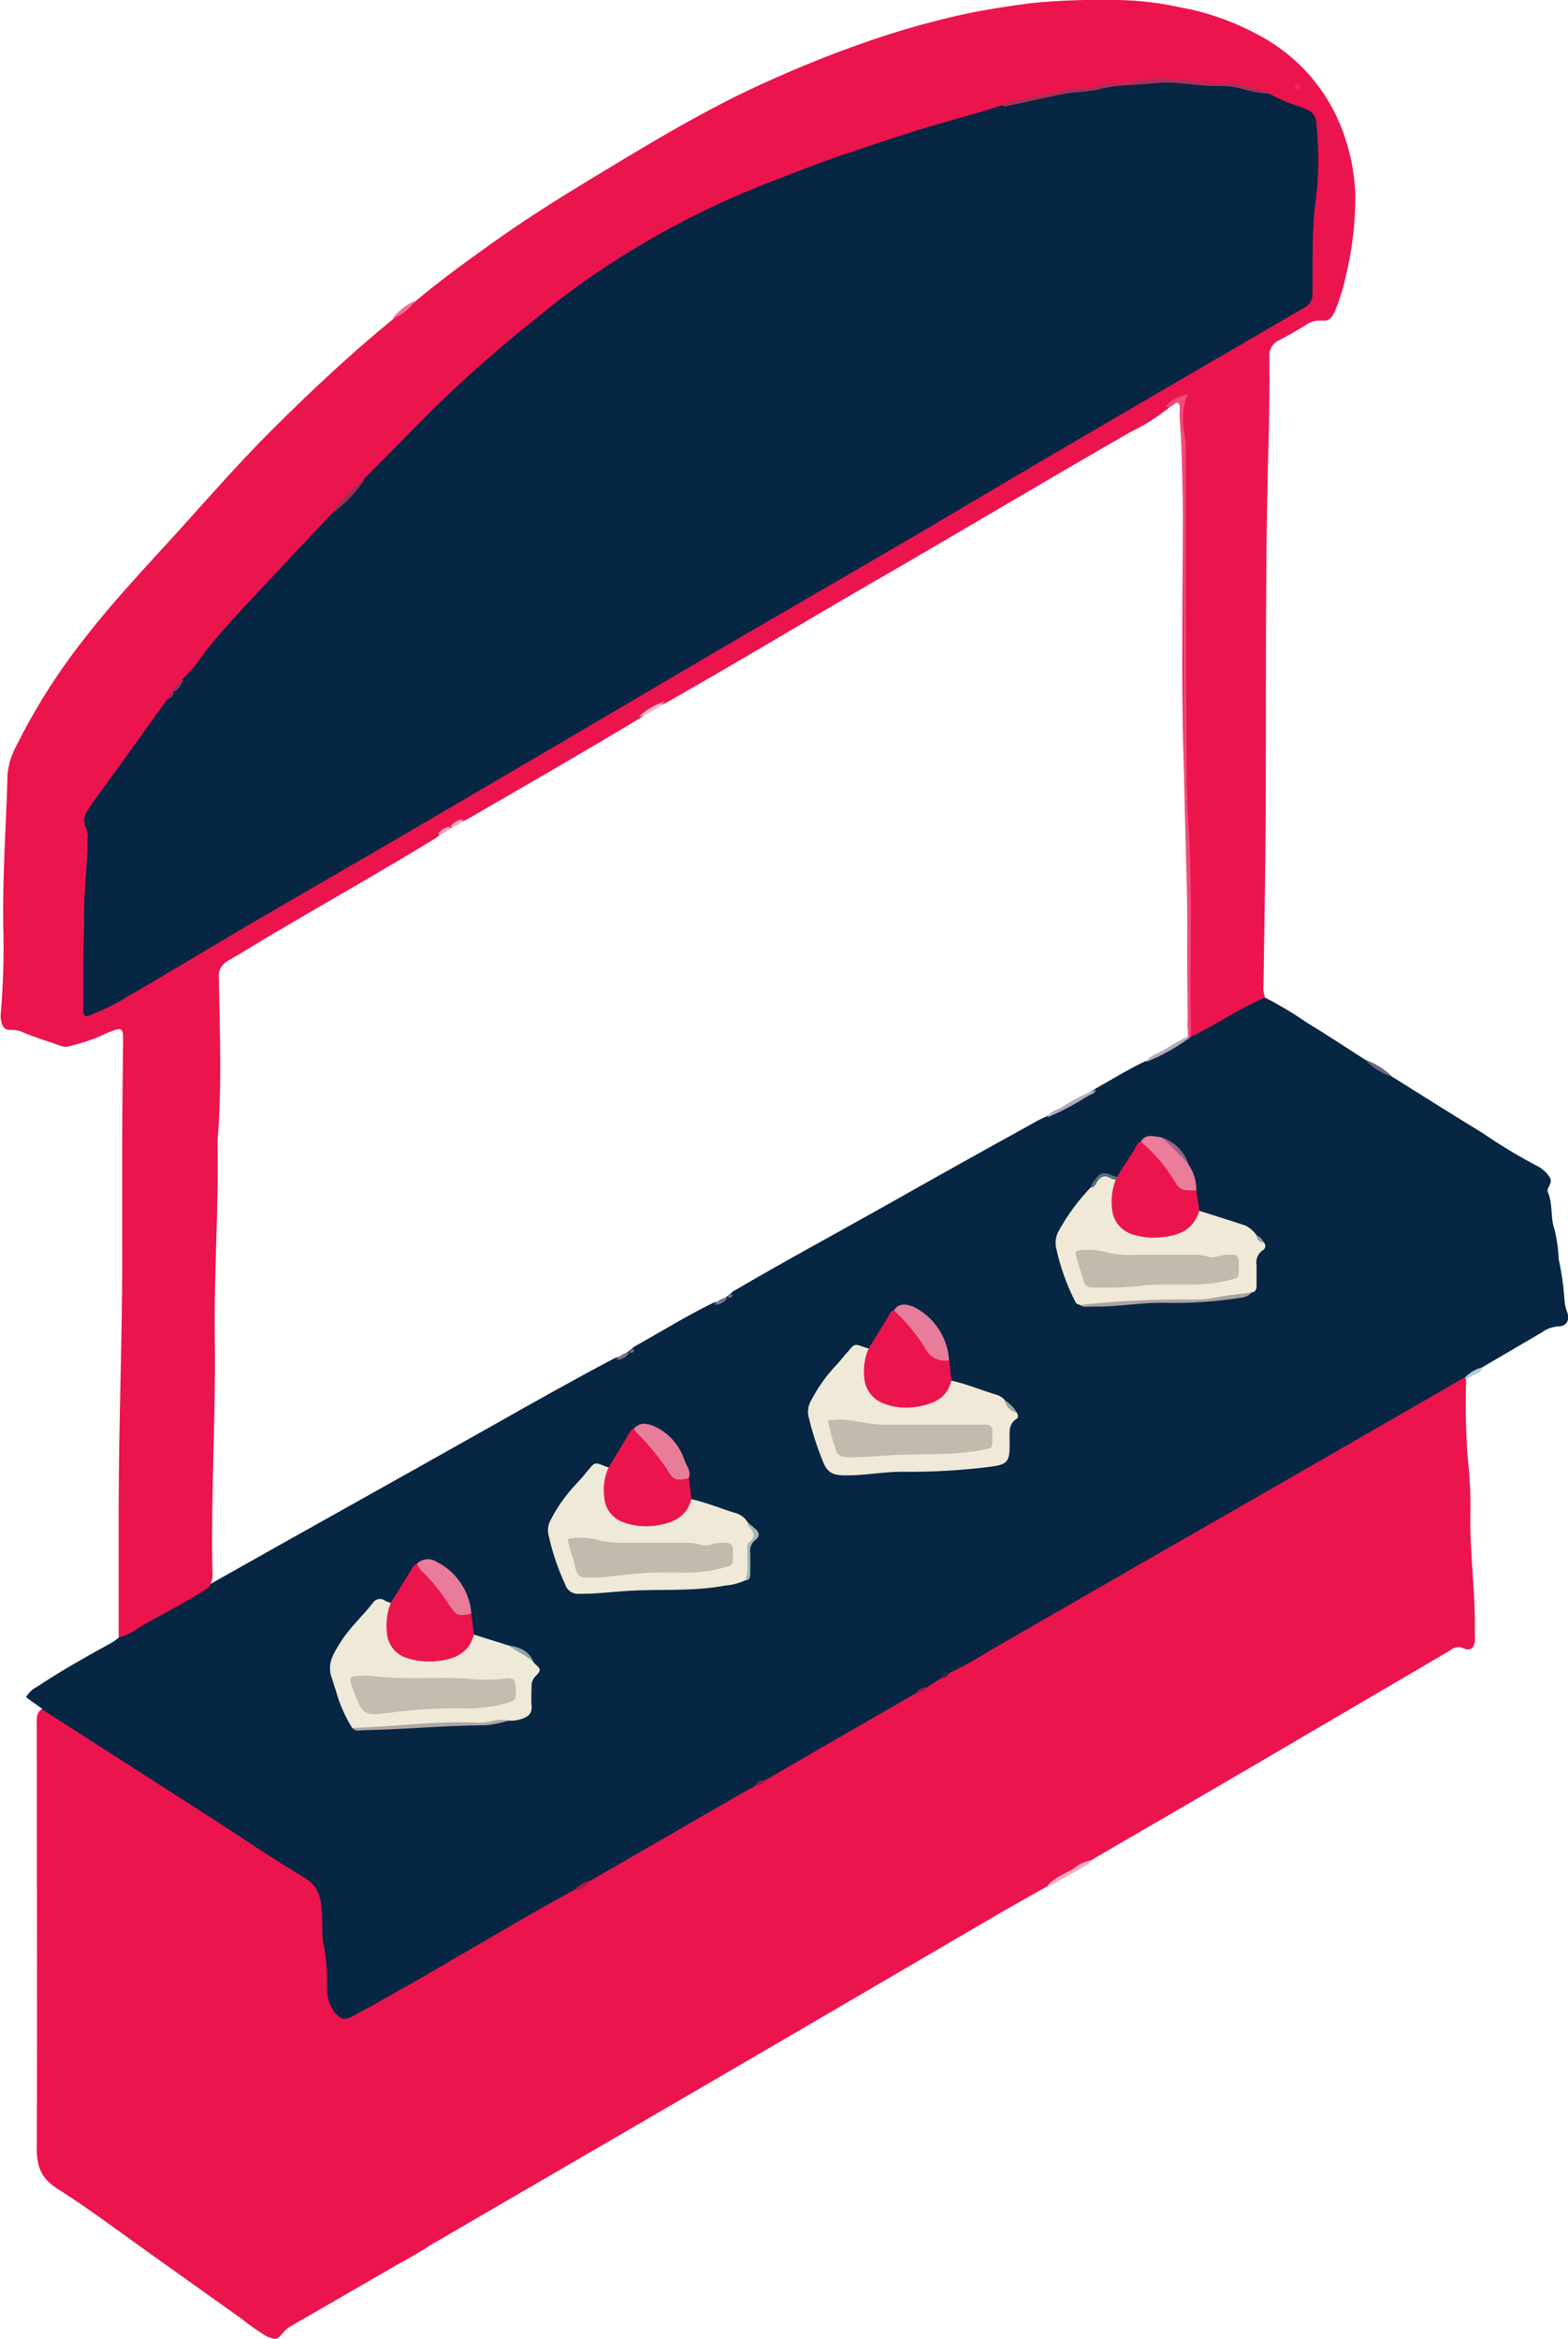 <svg width="57" height="85" viewBox="0 0 57 85" fill="none" xmlns="http://www.w3.org/2000/svg">
<g clip-path="url(#clip0_38_1266)">
<path d="M45.988 36.254C46.515 36.523 47.023 36.827 47.509 37.164C48.222 37.595 48.915 38.055 49.618 38.505C49.959 38.711 50.284 38.944 50.63 39.142C51.724 39.825 52.811 40.515 53.911 41.184C54.559 41.631 55.235 42.037 55.935 42.401C56.081 42.484 56.206 42.599 56.302 42.737C56.446 42.903 56.342 43.044 56.268 43.194C56.252 43.237 56.252 43.284 56.268 43.327C56.459 43.752 56.353 44.226 56.502 44.649C56.593 45.015 56.646 45.389 56.662 45.765C56.77 46.251 56.841 46.744 56.872 47.241C56.884 47.407 56.921 47.571 56.984 47.725C57.059 47.989 56.936 48.198 56.664 48.198C56.437 48.212 56.219 48.291 56.036 48.426C55.333 48.841 54.627 49.251 53.922 49.664C53.735 49.846 53.453 49.886 53.277 50.084C52.744 50.566 52.068 50.843 51.453 51.198C48.477 52.917 45.499 54.63 42.518 56.337C40.015 57.778 37.504 59.209 35.014 60.669C34.882 60.747 34.742 60.808 34.596 60.852C34.477 60.882 34.368 60.942 34.279 61.026C34.108 61.175 33.913 61.295 33.704 61.381C33.568 61.425 33.443 61.497 33.336 61.592C31.536 62.65 29.728 63.708 27.898 64.727C27.782 64.765 27.672 64.816 27.568 64.88L27.472 64.957C27.424 64.997 27.373 65.034 27.32 65.068C25.398 66.176 23.483 67.305 21.544 68.387C21.304 68.489 21.077 68.619 20.868 68.773C18.958 69.882 17.057 71.003 15.131 72.082C14.466 72.455 13.816 72.852 13.15 73.219C12.484 73.587 12.04 73.399 11.832 72.635C11.807 72.563 11.794 72.488 11.792 72.413C11.864 71.437 11.558 70.49 11.59 69.517C11.615 69.276 11.571 69.033 11.462 68.816C11.353 68.6 11.184 68.419 10.974 68.295C8.936 66.99 6.9 65.681 4.865 64.37L1.795 62.391C1.671 62.331 1.575 62.224 1.529 62.095L0.948 61.677C1.039 61.51 1.181 61.376 1.353 61.294C2.184 60.738 3.054 60.249 3.931 59.765C4.067 59.698 4.194 59.614 4.309 59.516C4.841 59.043 5.526 58.799 6.122 58.413C6.578 58.12 7.076 57.884 7.544 57.62C10.964 55.689 14.399 53.782 17.818 51.854C19.318 51.007 20.814 50.161 22.346 49.354C22.502 49.314 22.65 49.246 22.782 49.153L22.878 49.084C22.944 49.038 23.006 48.986 23.065 48.931C24.018 48.402 24.947 47.823 25.925 47.344C26.082 47.319 26.23 47.255 26.356 47.159L26.455 47.093C26.521 47.045 26.58 46.987 26.641 46.934C28.505 45.839 30.401 44.818 32.282 43.76C34.016 42.78 35.753 41.81 37.493 40.851C37.675 40.741 37.864 40.644 38.06 40.562C38.666 40.275 39.25 39.944 39.807 39.571C40.414 39.23 41.006 38.864 41.634 38.563C42.167 38.322 42.643 38.021 43.141 37.738L43.301 37.629C43.996 37.166 44.758 36.817 45.474 36.394C45.546 36.338 45.629 36.297 45.717 36.273C45.805 36.249 45.898 36.242 45.988 36.254Z" fill="#062644"/>
<path d="M21.496 68.326L24.09 66.827C25.122 66.229 26.155 65.633 27.19 65.039C27.244 65.011 27.3 64.987 27.358 64.967C27.395 64.945 27.429 64.917 27.459 64.885C27.557 64.782 27.709 64.779 27.818 64.695L29.978 63.441L33.32 61.518C33.419 61.415 33.573 61.418 33.68 61.325L34.233 60.974C34.324 60.905 34.423 60.855 34.516 60.796C35.034 60.545 35.537 60.265 36.023 59.958C37.866 58.9 39.698 57.842 41.538 56.784C43.47 55.673 45.401 54.565 47.333 53.459L53.16 50.1C53.187 50.087 53.215 50.078 53.245 50.074C53.312 50.074 53.328 50.097 53.298 50.156C53.268 51.093 53.286 52.032 53.352 52.967C53.426 53.599 53.46 54.235 53.453 54.872C53.41 56.342 53.639 57.805 53.613 59.273C53.621 59.394 53.621 59.516 53.613 59.638C53.583 59.902 53.445 60.005 53.21 59.902C53.137 59.864 53.054 59.849 52.972 59.858C52.89 59.868 52.812 59.901 52.75 59.955L45.53 64.187C43.645 65.287 41.758 66.385 39.868 67.48C39.789 67.525 39.714 67.578 39.637 67.626C39.139 67.964 38.572 68.202 38.082 68.541C37.501 68.869 36.915 69.191 36.34 69.527C33.776 71.028 31.213 72.526 28.649 74.023C26.121 75.498 23.594 76.968 21.067 78.435C19.246 79.493 17.426 80.551 15.608 81.609C15.557 81.638 15.512 81.678 15.464 81.712C15.15 81.884 14.852 82.085 14.538 82.241L10.522 84.561C10.432 84.618 10.354 84.691 10.29 84.775C10.061 85.04 10.058 85.04 9.686 84.9C9.37 84.704 9.065 84.49 8.775 84.259L5.55 81.961C4.399 81.146 3.276 80.289 2.088 79.538C1.483 79.155 1.334 78.71 1.337 78.046C1.358 72.942 1.337 67.837 1.337 62.732C1.337 62.51 1.289 62.272 1.513 62.108C3.606 63.452 5.699 64.794 7.792 66.134C8.879 66.832 9.938 67.57 11.052 68.223C11.539 68.509 11.648 68.898 11.693 69.374C11.739 69.85 11.672 70.284 11.779 70.731C11.866 71.223 11.902 71.723 11.888 72.222C11.874 72.542 11.968 72.858 12.154 73.119C12.378 73.383 12.508 73.436 12.82 73.27C13.368 72.974 13.913 72.671 14.452 72.362C15.4 71.834 16.343 71.27 17.286 70.723C18.085 70.265 18.86 69.808 19.651 69.355C20.045 69.13 20.45 68.916 20.841 68.699C21.071 68.596 21.29 68.471 21.496 68.326Z" fill="#EC144D"/>
<path d="M45.988 36.254C45.173 36.587 44.446 37.082 43.669 37.484C43.556 37.559 43.432 37.617 43.301 37.656C43.128 37.484 43.176 37.259 43.176 37.053C43.176 35.81 43.147 34.567 43.176 33.324C43.216 31.737 43.123 30.173 43.062 28.602C42.904 24.664 43.035 20.726 42.992 16.788C42.992 16.118 42.862 15.465 42.891 14.793C42.91 14.386 42.694 14.732 42.582 14.743C42.128 15.122 41.628 15.444 41.094 15.7C37.898 17.533 34.748 19.422 31.565 21.255C29.107 22.68 26.673 24.148 24.199 25.547C23.864 25.695 23.547 25.881 23.256 26.103C21.161 27.367 19.038 28.584 16.926 29.806C16.751 29.859 16.586 29.942 16.439 30.052C16.404 30.076 16.367 30.097 16.33 30.118C16.151 30.21 15.986 30.325 15.837 30.459C13.928 31.625 11.978 32.728 10.05 33.861C9.459 34.207 8.881 34.575 8.279 34.918C8.166 34.979 8.075 35.073 8.017 35.187C7.959 35.301 7.937 35.429 7.955 35.556C7.989 37.524 8.069 39.492 7.909 41.459C7.909 41.517 7.909 41.578 7.909 41.639C7.952 43.956 7.773 46.27 7.808 48.587C7.851 51.436 7.659 54.279 7.723 57.128C7.744 57.326 7.695 57.525 7.584 57.691C6.785 58.22 5.912 58.646 5.078 59.13C4.848 59.3 4.589 59.429 4.314 59.511C4.314 57.935 4.314 56.359 4.314 54.785C4.314 51.611 4.458 48.453 4.442 45.287C4.442 43.998 4.442 42.71 4.442 41.425C4.442 40.272 4.463 39.121 4.474 37.968C4.474 37.878 4.474 37.788 4.474 37.704C4.474 37.383 4.391 37.339 4.082 37.463C3.912 37.526 3.746 37.6 3.584 37.682C3.246 37.816 2.899 37.927 2.546 38.013C2.444 38.05 2.333 38.05 2.232 38.013C1.79 37.86 1.342 37.714 0.9 37.545C0.754 37.466 0.59 37.424 0.423 37.423C0.157 37.455 0.072 37.283 0.035 37.077C0.019 36.971 0.019 36.864 0.035 36.759C0.121 35.704 0.148 34.644 0.117 33.585C0.093 31.766 0.224 29.951 0.274 28.134C0.314 27.743 0.438 27.364 0.636 27.023C1.335 25.631 2.178 24.316 3.153 23.098C4.197 21.755 5.377 20.525 6.517 19.263C7.656 18.002 8.714 16.79 9.888 15.621C11.299 14.214 12.751 12.854 14.293 11.593C14.578 11.393 14.85 11.176 15.107 10.942C16.005 10.191 16.95 9.503 17.901 8.826C19.012 8.033 20.165 7.3 21.334 6.591C23.525 5.269 25.706 3.923 28.061 2.888C29.351 2.308 30.67 1.793 32.013 1.346C33.031 1.011 34.067 0.728 35.115 0.5C35.898 0.336 36.694 0.217 37.493 0.111C38.54 0.013 39.592 -0.024 40.644 0C41.402 0.013 42.156 0.102 42.897 0.265C43.851 0.438 44.772 0.756 45.629 1.209C47.017 1.904 48.108 3.07 48.705 4.497C49.047 5.32 49.238 6.198 49.269 7.089C49.274 8.068 49.16 9.045 48.931 9.998C48.837 10.451 48.7 10.894 48.521 11.32C48.425 11.548 48.308 11.675 48.052 11.648C47.838 11.635 47.627 11.696 47.453 11.82C47.147 12.016 46.825 12.188 46.505 12.363C46.388 12.414 46.29 12.5 46.225 12.609C46.16 12.718 46.131 12.845 46.143 12.971C46.153 14.015 46.144 15.06 46.113 16.108C45.978 20.773 46.036 25.442 46.007 30.11C45.994 32.004 45.956 33.898 45.93 35.791C45.914 35.948 45.934 36.106 45.988 36.254Z" fill="#EC144D"/>
<path d="M38.084 68.517C38.329 68.223 38.691 68.099 39.008 67.916C39.19 67.762 39.407 67.654 39.64 67.602C39.592 67.768 39.432 67.813 39.309 67.887C38.99 68.083 38.662 68.26 38.337 68.443C38.265 68.497 38.175 68.523 38.084 68.517Z" fill="#F7AFC2"/>
<path d="M50.63 39.142C50.243 39.021 49.894 38.801 49.618 38.505C49.999 38.64 50.344 38.858 50.63 39.142Z" fill="#68697E"/>
<path d="M15.081 10.929C14.888 11.229 14.602 11.457 14.266 11.58C14.48 11.3 14.76 11.077 15.081 10.929Z" fill="#F56F92"/>
<path d="M53.298 50.15C53.282 50.122 53.264 50.095 53.245 50.068C53.425 49.874 53.658 49.738 53.916 49.677C53.81 49.96 53.463 49.939 53.298 50.15Z" fill="#B1CBD2"/>
<path d="M36.968 51.341C37.006 51.412 37.03 51.513 36.968 51.55C36.646 51.748 36.702 52.063 36.702 52.359C36.702 52.436 36.702 52.512 36.702 52.587C36.702 53.115 36.58 53.224 36.055 53.295C34.969 53.434 33.874 53.497 32.779 53.483C32.093 53.483 31.419 53.623 30.729 53.615C30.346 53.615 30.098 53.557 29.93 53.147C29.701 52.593 29.518 52.022 29.384 51.438C29.351 51.245 29.39 51.047 29.493 50.88C29.738 50.41 30.048 49.976 30.415 49.592C30.558 49.436 30.681 49.272 30.828 49.111C31.067 48.825 31.064 48.825 31.44 48.963C31.483 48.979 31.528 48.987 31.573 49C31.609 49.033 31.633 49.077 31.64 49.125C31.648 49.173 31.64 49.222 31.616 49.264C31.437 49.793 31.413 50.299 31.882 50.682C32.351 51.066 32.947 51.1 33.568 50.962C34.053 50.857 34.271 50.465 34.585 50.169C35.16 50.299 35.704 50.534 36.266 50.698C36.369 50.736 36.461 50.801 36.532 50.886C36.658 51.055 36.804 51.208 36.968 51.341Z" fill="#F0E9D8"/>
<path d="M27.097 57.427C26.863 57.535 26.613 57.6 26.356 57.62C25.179 57.842 23.989 57.739 22.804 57.813C22.229 57.85 21.653 57.924 21.073 57.919C20.956 57.932 20.838 57.904 20.741 57.839C20.643 57.774 20.572 57.676 20.54 57.564C20.268 56.979 20.063 56.365 19.93 55.734C19.9 55.556 19.934 55.373 20.026 55.218C20.276 54.734 20.596 54.289 20.974 53.896C21.11 53.753 21.241 53.599 21.36 53.449C21.627 53.126 21.627 53.126 21.997 53.285C22.04 53.301 22.085 53.311 22.13 53.324C22.231 53.623 22.058 53.906 22.079 54.205C22.072 54.472 22.166 54.731 22.343 54.932C22.52 55.132 22.766 55.259 23.033 55.287C23.896 55.427 24.631 55.224 25.134 54.478C25.709 54.607 26.25 54.843 26.812 55.007C26.968 55.069 27.1 55.182 27.184 55.327C27.266 55.439 27.355 55.545 27.451 55.644C27.499 55.705 27.547 55.803 27.483 55.845C27.059 56.136 27.304 56.565 27.243 56.927C27.201 57.101 27.294 57.302 27.097 57.427Z" fill="#EFE9D8"/>
<path d="M39.264 47.426C39.211 47.4 39.131 47.387 39.11 47.344C38.778 46.706 38.535 46.026 38.388 45.324C38.351 45.117 38.388 44.903 38.492 44.721C38.807 44.152 39.195 43.625 39.645 43.155C39.681 43.127 39.714 43.096 39.743 43.062C40.092 42.605 40.09 42.605 40.593 42.895C40.622 43.089 40.606 43.286 40.548 43.472C40.444 44.189 40.814 44.734 41.546 44.818C42.279 44.903 43.011 44.855 43.453 44.104C43.488 44.054 43.54 44.018 43.599 44.001C44.153 44.178 44.713 44.35 45.264 44.53C45.426 44.611 45.566 44.73 45.671 44.877C45.75 44.974 45.839 45.063 45.938 45.141C45.96 45.162 45.977 45.189 45.986 45.218C45.996 45.247 45.998 45.278 45.993 45.309C45.988 45.339 45.975 45.367 45.956 45.392C45.937 45.416 45.913 45.435 45.884 45.448C45.803 45.508 45.741 45.589 45.705 45.683C45.668 45.776 45.66 45.878 45.679 45.977C45.679 46.218 45.679 46.461 45.679 46.702C45.679 46.831 45.663 46.947 45.498 46.966C44.873 47.128 44.234 47.23 43.589 47.27C42.577 47.31 41.56 47.212 40.553 47.373C40.13 47.467 39.694 47.484 39.264 47.426Z" fill="#F0E9D8"/>
<path d="M19.406 60.423C19.672 60.667 19.693 60.675 19.459 60.923C19.412 60.972 19.376 61.03 19.353 61.093C19.33 61.156 19.32 61.224 19.323 61.291C19.323 61.516 19.302 61.746 19.323 61.968C19.355 62.248 19.225 62.373 18.98 62.46C18.823 62.517 18.656 62.54 18.49 62.526C17.672 62.717 16.836 62.669 16.008 62.674C15.068 62.674 14.143 62.878 13.201 62.836C13.068 62.836 12.934 62.87 12.801 62.791C12.535 62.363 12.333 61.898 12.202 61.413C12.143 61.257 12.106 61.095 12.05 60.942C11.88 60.45 12.138 60.064 12.375 59.683C12.705 59.154 13.174 58.736 13.555 58.249C13.577 58.213 13.606 58.182 13.64 58.158C13.675 58.134 13.714 58.118 13.756 58.11C13.798 58.102 13.84 58.103 13.881 58.113C13.922 58.123 13.961 58.141 13.994 58.167C14.061 58.202 14.132 58.23 14.205 58.249C14.332 58.545 14.189 58.842 14.205 59.138C14.239 59.857 14.508 60.159 15.217 60.212C15.483 60.23 15.733 60.212 15.992 60.212C16.599 60.228 16.873 59.754 17.23 59.402L18.482 59.794C18.828 59.942 19.203 60.058 19.406 60.423Z" fill="#EFE9D8"/>
<path d="M34.585 50.161C34.439 50.817 33.917 51.02 33.349 51.118C32.912 51.2 32.46 51.149 32.053 50.973C31.878 50.897 31.728 50.776 31.617 50.622C31.506 50.468 31.438 50.288 31.421 50.1C31.373 49.726 31.427 49.346 31.578 49L32.292 47.844C32.345 47.754 32.369 47.64 32.495 47.617C32.858 47.79 33.163 48.066 33.371 48.41C33.672 48.841 33.93 49.293 34.5 49.415C34.529 49.672 34.556 49.917 34.585 50.161Z" fill="#EC144D"/>
<path d="M43.599 44.001C43.384 44.707 42.825 44.919 42.167 44.964C41.834 44.997 41.498 44.962 41.179 44.861C40.982 44.802 40.807 44.687 40.674 44.532C40.541 44.376 40.457 44.185 40.431 43.983C40.377 43.608 40.421 43.227 40.558 42.874C40.572 42.84 40.585 42.808 40.601 42.774C40.809 42.446 41.014 42.115 41.227 41.793C41.299 41.681 41.331 41.528 41.472 41.48C41.842 41.528 42.004 41.859 42.231 42.073C42.374 42.207 42.49 42.367 42.574 42.544C42.776 42.89 43.104 43.145 43.49 43.258C43.528 43.507 43.562 43.752 43.599 44.001Z" fill="#EC144D"/>
<path d="M25.131 54.475C24.988 55.075 24.524 55.319 23.981 55.414C23.518 55.511 23.036 55.469 22.596 55.295C22.421 55.221 22.269 55.1 22.158 54.946C22.047 54.792 21.981 54.611 21.968 54.422C21.912 54.047 21.968 53.665 22.127 53.322C22.375 52.912 22.623 52.504 22.868 52.092C22.916 52.012 22.948 51.93 23.052 51.909C23.521 52.235 23.913 52.658 24.202 53.15C24.285 53.306 24.405 53.44 24.552 53.54C24.699 53.64 24.869 53.702 25.046 53.721L25.131 54.475Z" fill="#EC144D"/>
<path d="M17.227 59.4C17.07 60.013 16.602 60.267 16.032 60.344C15.626 60.41 15.21 60.382 14.817 60.262C14.614 60.205 14.433 60.087 14.298 59.924C14.164 59.761 14.083 59.562 14.066 59.352C14.02 58.977 14.068 58.596 14.205 58.244C14.471 57.829 14.721 57.416 14.977 57.001C15.025 56.924 15.065 56.847 15.158 56.816C15.667 57.123 15.973 57.609 16.282 58.085C16.366 58.242 16.487 58.375 16.636 58.472C16.785 58.57 16.956 58.629 17.134 58.643C17.166 58.897 17.198 59.148 17.227 59.4Z" fill="#EC144D"/>
<path d="M43.184 37.656C43.184 35.855 43.184 34.053 43.144 32.252C43.099 30.401 43.03 28.563 43.032 26.716C43.032 23.841 43.032 20.966 42.992 18.089C42.979 17.031 42.928 15.973 42.899 14.915C42.914 14.822 42.891 14.727 42.835 14.65C42.662 14.579 42.569 14.825 42.388 14.78C42.561 14.5 42.843 14.415 43.187 14.328C42.92 14.883 43 15.412 43.086 15.944C43.104 16.094 43.11 16.245 43.104 16.396C43.104 20.08 43.104 23.762 43.131 27.447C43.131 28.383 43.16 29.324 43.219 30.258C43.36 32.514 43.245 34.77 43.291 37.026C43.291 37.238 43.291 37.45 43.291 37.661C43.288 37.683 43.277 37.704 43.261 37.719C43.244 37.734 43.223 37.743 43.2 37.743C43.163 37.743 43.149 37.717 43.152 37.696C43.155 37.674 43.176 37.656 43.184 37.656Z" fill="#F04C77"/>
<path d="M25.035 53.721C24.545 53.816 24.463 53.782 24.236 53.377C23.922 52.916 23.566 52.485 23.171 52.089C23.116 52.039 23.071 51.978 23.041 51.909C23.283 51.658 23.573 51.729 23.824 51.849C24.077 51.971 24.302 52.144 24.485 52.357C24.668 52.569 24.805 52.816 24.889 53.084C24.966 53.285 25.137 53.478 25.035 53.721Z" fill="#E87D9A"/>
<path d="M17.134 58.643C16.602 58.739 16.602 58.723 16.295 58.273C16.05 57.896 15.771 57.542 15.462 57.215C15.328 57.114 15.223 56.98 15.158 56.826C15.251 56.734 15.372 56.677 15.502 56.664C15.632 56.651 15.763 56.683 15.872 56.755C16.229 56.934 16.533 57.202 16.754 57.533C16.976 57.864 17.107 58.247 17.134 58.643Z" fill="#E87C9A"/>
<path d="M34.5 49.428C34.321 49.466 34.135 49.44 33.974 49.355C33.813 49.27 33.687 49.131 33.618 48.963C33.3 48.471 32.922 48.019 32.495 47.617C32.694 47.315 32.99 47.4 33.224 47.495C33.588 47.679 33.897 47.955 34.12 48.294C34.344 48.633 34.475 49.024 34.5 49.428Z" fill="#E87D9B"/>
<path d="M43.49 43.258H43.173C43.083 43.259 42.995 43.235 42.918 43.188C42.841 43.141 42.779 43.074 42.739 42.993C42.405 42.424 41.976 41.914 41.472 41.486C41.658 41.181 41.94 41.3 42.201 41.327C42.624 41.563 42.973 41.91 43.211 42.329C43.398 42.603 43.495 42.927 43.49 43.258Z" fill="#E97D9B"/>
<path d="M12.804 62.791C14.341 62.754 15.869 62.526 17.411 62.606C17.771 62.621 18.122 62.423 18.492 62.526C18.219 62.613 17.936 62.67 17.651 62.698C16.173 62.698 14.703 62.852 13.227 62.875C13.086 62.878 12.921 62.939 12.804 62.791Z" fill="#ADA5A4"/>
<path d="M39.264 47.426C40.636 47.271 42.017 47.205 43.397 47.228C43.685 47.231 43.973 47.201 44.255 47.138C44.667 47.059 45.088 47.024 45.506 46.971C45.401 47.081 45.259 47.148 45.107 47.159C44.193 47.304 43.268 47.366 42.343 47.344C41.458 47.326 40.588 47.505 39.703 47.482C39.557 47.476 39.4 47.527 39.264 47.426Z" fill="#ABA2A1"/>
<path d="M27.097 57.427C27.224 57.109 27.147 56.776 27.171 56.451C27.171 56.318 27.142 56.117 27.214 56.062C27.533 55.818 27.358 55.628 27.19 55.419C27.174 55.401 27.19 55.361 27.19 55.332C27.27 55.398 27.347 55.467 27.429 55.53C27.605 55.67 27.648 55.826 27.451 55.969C27.381 56.026 27.327 56.101 27.297 56.186C27.266 56.271 27.258 56.362 27.275 56.451C27.275 56.715 27.275 56.961 27.275 57.215C27.262 57.321 27.248 57.445 27.097 57.427Z" fill="#A5B7B2"/>
<path d="M38.084 40.605C38.167 40.377 38.399 40.34 38.572 40.251C38.966 39.989 39.388 39.772 39.831 39.605C39.799 39.751 39.661 39.761 39.565 39.819C39.093 40.119 38.598 40.382 38.084 40.605Z" fill="#B3ADB8"/>
<path d="M43.184 37.656C43.199 37.681 43.208 37.709 43.211 37.738C42.73 38.088 42.206 38.377 41.653 38.597C41.805 38.333 42.108 38.291 42.335 38.137C42.611 37.957 42.902 37.815 43.184 37.656Z" fill="#B1ABB6"/>
<path d="M43.211 42.324C42.902 41.964 42.565 41.628 42.201 41.322C42.438 41.396 42.654 41.526 42.829 41.7C43.005 41.875 43.136 42.089 43.211 42.324Z" fill="#966583"/>
<path d="M40.601 42.774C40.622 42.821 40.601 42.85 40.558 42.874C40.486 42.861 40.415 42.839 40.348 42.808C40.315 42.784 40.278 42.767 40.238 42.758C40.198 42.75 40.157 42.749 40.117 42.758C40.077 42.766 40.039 42.782 40.006 42.806C39.973 42.83 39.945 42.86 39.925 42.895C39.842 42.99 39.81 43.147 39.658 43.16C39.675 43.056 39.722 42.959 39.794 42.882C40.01 42.594 40.1 42.573 40.444 42.718L40.601 42.774Z" fill="#53717C"/>
<path d="M19.406 60.423C19.139 60.14 18.774 60.021 18.479 59.791C18.892 59.852 19.248 59.995 19.406 60.423Z" fill="#8EA7A6"/>
<path d="M21.496 68.326C21.425 68.433 21.331 68.523 21.219 68.588C21.108 68.652 20.983 68.691 20.854 68.699C21.026 68.514 21.249 68.384 21.496 68.326Z" fill="#A8184A"/>
<path d="M36.968 51.341C36.856 51.317 36.754 51.261 36.674 51.179C36.594 51.098 36.54 50.995 36.518 50.883C36.706 50.994 36.861 51.152 36.968 51.341Z" fill="#95AAA8"/>
<path d="M22.412 49.418C22.462 49.339 22.53 49.274 22.611 49.228C22.691 49.182 22.782 49.156 22.876 49.153C22.827 49.233 22.759 49.299 22.678 49.345C22.597 49.391 22.506 49.416 22.412 49.418Z" fill="#797689"/>
<path d="M25.983 47.416C26.033 47.337 26.101 47.272 26.182 47.226C26.263 47.18 26.354 47.154 26.447 47.151C26.4 47.232 26.332 47.299 26.251 47.345C26.169 47.392 26.077 47.416 25.983 47.416Z" fill="#787688"/>
<path d="M45.946 45.154C45.875 45.154 45.807 45.126 45.757 45.077C45.707 45.027 45.679 44.96 45.679 44.89C45.799 44.941 45.894 45.035 45.946 45.154Z" fill="#859E9E"/>
<path d="M27.818 64.695C27.78 64.755 27.727 64.804 27.664 64.837C27.601 64.871 27.53 64.887 27.459 64.885C27.488 64.818 27.539 64.762 27.605 64.727C27.67 64.692 27.745 64.681 27.818 64.695Z" fill="#95194A"/>
<path d="M33.68 61.325C33.642 61.386 33.589 61.436 33.526 61.469C33.463 61.503 33.392 61.52 33.32 61.518C33.35 61.451 33.402 61.396 33.467 61.361C33.532 61.326 33.607 61.314 33.68 61.325Z" fill="#9E194B"/>
<path d="M34.516 60.796C34.491 60.85 34.452 60.895 34.401 60.927C34.351 60.958 34.293 60.974 34.233 60.973C34.25 60.914 34.288 60.864 34.341 60.831C34.393 60.798 34.455 60.786 34.516 60.796Z" fill="#472047"/>
<path d="M22.876 49.145C22.89 49.111 22.916 49.083 22.949 49.065C22.982 49.047 23.02 49.041 23.057 49.047C23.038 49.158 22.971 49.174 22.876 49.145Z" fill="#797689"/>
<path d="M26.45 47.143C26.463 47.109 26.489 47.081 26.521 47.063C26.554 47.045 26.591 47.039 26.628 47.045C26.609 47.157 26.543 47.172 26.45 47.143Z" fill="#787688"/>
<path d="M27.459 64.885C27.454 64.908 27.441 64.929 27.423 64.944C27.404 64.959 27.381 64.967 27.358 64.967C27.361 64.943 27.373 64.922 27.392 64.906C27.411 64.891 27.435 64.884 27.459 64.885Z" fill="#95194A"/>
<path d="M46.137 3.404C46.469 3.588 46.819 3.738 47.181 3.851C47.788 4.063 47.847 4.139 47.882 4.793C47.949 5.593 47.935 6.399 47.842 7.197C47.669 8.363 47.733 9.524 47.711 10.688C47.715 10.792 47.688 10.894 47.633 10.982C47.579 11.071 47.499 11.141 47.405 11.185C44.188 13.056 40.974 14.931 37.762 16.808C35.898 17.906 34.034 19.02 32.148 20.117C30.263 21.215 28.314 22.339 26.399 23.458C24.484 24.577 22.556 25.719 20.631 26.849C18.617 28.03 16.602 29.21 14.586 30.39C12.721 31.475 10.857 32.551 8.993 33.638C7.427 34.564 5.861 35.508 4.264 36.434C3.956 36.598 3.64 36.745 3.316 36.873C3.081 36.976 3.031 36.947 3.025 36.675C3.025 36.069 3.025 35.463 3.025 34.855C3.025 34.342 3.068 33.826 3.057 33.31C3.039 32.384 3.185 31.459 3.177 30.544C3.199 30.409 3.191 30.27 3.153 30.139C2.943 29.771 3.14 29.499 3.329 29.226C3.595 28.853 3.861 28.494 4.128 28.126C4.786 27.219 5.438 26.306 6.093 25.396C6.184 25.33 6.205 25.209 6.295 25.132C6.394 24.963 6.546 24.833 6.647 24.666C6.941 24.384 7.202 24.069 7.425 23.728C8.285 22.63 9.273 21.649 10.216 20.625C10.852 19.935 11.502 19.26 12.146 18.578C12.471 18.144 12.916 17.819 13.246 17.39L15.747 14.862C16.953 13.686 18.219 12.572 19.541 11.527C20.595 10.654 21.711 9.858 22.881 9.146C24.52 8.141 26.249 7.287 28.045 6.594C28.907 6.266 29.762 5.919 30.639 5.628C31.866 5.218 33.089 4.79 34.337 4.441C35.032 4.248 35.73 4.052 36.417 3.825C37.45 3.553 38.5 3.349 39.56 3.214C40.092 3.163 40.625 3.087 41.173 3.005C41.774 2.913 42.384 2.895 42.99 2.952C43.549 3.005 44.108 3.047 44.673 3.065C45.173 3.119 45.665 3.233 46.137 3.404Z" fill="#062644"/>
<path d="M46.137 3.404C45.806 3.383 45.478 3.325 45.16 3.23C44.882 3.156 44.596 3.121 44.308 3.124C43.53 3.148 42.761 2.933 41.986 3.023C41.293 3.105 40.59 3.063 39.911 3.256C39.599 3.312 39.283 3.349 38.966 3.367C38.167 3.494 37.368 3.698 36.569 3.864C36.524 3.868 36.479 3.863 36.436 3.851C36.467 3.808 36.507 3.771 36.552 3.743C36.598 3.715 36.649 3.697 36.702 3.69C37.317 3.557 37.938 3.441 38.553 3.309C38.877 3.23 39.21 3.195 39.544 3.203C39.665 3.208 39.786 3.182 39.895 3.129C39.976 3.081 40.067 3.052 40.161 3.044C40.926 3.1 41.656 2.796 42.42 2.851C42.889 2.885 43.355 2.932 43.818 2.994C44.028 3.029 44.242 3.039 44.454 3.023C44.968 2.976 45.426 3.211 45.916 3.288C45.96 3.288 46.003 3.298 46.041 3.319C46.08 3.339 46.113 3.368 46.137 3.404Z" fill="#AC2F56"/>
<path d="M13.265 17.404C12.969 17.859 12.597 18.26 12.165 18.591C12.165 18.562 12.165 18.522 12.165 18.504C12.479 18.089 12.849 17.719 13.265 17.404Z" fill="#9A2E54"/>
<path d="M24.157 25.494C23.91 25.762 23.59 25.951 23.235 26.037C23.497 25.789 23.812 25.604 24.157 25.494Z" fill="#F8BBCB"/>
<path d="M6.66 24.68C6.642 24.779 6.601 24.873 6.54 24.954C6.479 25.035 6.4 25.1 6.309 25.145C6.317 24.913 6.487 24.791 6.66 24.68Z" fill="#A32D55"/>
<path d="M47.28 3.169C47.274 3.198 47.259 3.224 47.236 3.243C47.213 3.261 47.184 3.272 47.155 3.272C47.078 3.272 47.064 3.206 47.072 3.145C47.08 3.084 47.101 3.058 47.157 3.06C47.187 3.062 47.215 3.074 47.237 3.093C47.26 3.113 47.275 3.14 47.28 3.169Z" fill="#ED295D"/>
<path d="M16.833 29.771C16.791 29.856 16.724 29.926 16.642 29.973C16.559 30.02 16.465 30.042 16.37 30.036C16.425 29.963 16.495 29.902 16.575 29.857C16.654 29.812 16.742 29.782 16.833 29.771Z" fill="#F6A9BE"/>
<path d="M16.37 30.038C16.327 30.122 16.262 30.192 16.181 30.241C16.101 30.29 16.009 30.316 15.914 30.316C15.964 30.239 16.031 30.174 16.11 30.125C16.189 30.077 16.278 30.048 16.37 30.038Z" fill="#F6A9BE"/>
<path d="M6.314 25.143C6.313 25.203 6.292 25.26 6.256 25.308C6.22 25.355 6.169 25.39 6.112 25.407C6.107 25.346 6.125 25.285 6.162 25.237C6.199 25.188 6.253 25.154 6.314 25.143Z" fill="#A32D55"/>
<path d="M30.095 51.626C30.588 51.518 31.051 51.645 31.509 51.714C31.703 51.749 31.899 51.768 32.095 51.772H35.842C35.989 51.772 36.071 51.835 36.074 51.986C36.074 52.092 36.074 52.198 36.074 52.303C36.074 52.658 36.055 52.621 35.725 52.687C34.628 52.904 33.517 52.819 32.412 52.88C31.914 52.909 31.413 52.957 30.913 52.957C30.519 52.957 30.444 52.904 30.332 52.534C30.239 52.258 30.172 51.968 30.095 51.626Z" fill="#C0BBAD"/>
<path d="M20.628 55.924C21.03 55.85 21.445 55.872 21.837 55.988C22.09 56.04 22.348 56.065 22.607 56.062H24.769C24.997 56.046 25.227 56.068 25.448 56.128C25.595 56.175 25.753 56.168 25.895 56.109C26.043 56.07 26.196 56.054 26.348 56.062C26.561 56.062 26.66 56.139 26.644 56.353C26.644 56.414 26.644 56.474 26.644 56.535C26.644 56.929 26.625 56.871 26.226 56.987C25.31 57.252 24.38 57.099 23.459 57.16C22.977 57.189 22.495 57.255 22.013 57.305C21.938 57.317 21.862 57.325 21.786 57.329C21.006 57.329 21.003 57.416 20.849 56.683C20.759 56.435 20.685 56.182 20.628 55.924Z" fill="#C0BBAD"/>
<path d="M40.553 46.789C40.196 46.789 39.951 46.789 39.709 46.789C39.64 46.795 39.571 46.777 39.514 46.737C39.457 46.697 39.417 46.639 39.4 46.572C39.309 46.286 39.219 46.001 39.133 45.71C39.07 45.458 39.094 45.445 39.365 45.421C39.669 45.401 39.974 45.434 40.265 45.519C40.593 45.588 40.927 45.614 41.261 45.599H43.272C43.484 45.58 43.699 45.602 43.903 45.662C44.035 45.704 44.178 45.697 44.305 45.641C44.467 45.596 44.636 45.582 44.803 45.599C44.947 45.599 45.032 45.665 45.032 45.815C45.032 45.921 45.032 46.027 45.032 46.133C45.032 46.479 45.011 46.432 44.686 46.519C43.698 46.783 42.691 46.635 41.695 46.699C41.316 46.748 40.935 46.778 40.553 46.789Z" fill="#C0BBAD"/>
<path d="M13.371 60.883C14.551 61.061 15.741 60.934 16.924 60.997C17.403 61.056 17.888 61.056 18.367 60.997C18.66 60.942 18.735 61.045 18.751 61.354C18.774 61.799 18.751 61.791 18.317 61.918C17.771 62.055 17.208 62.108 16.647 62.076C15.798 62.077 14.95 62.134 14.109 62.248C13.233 62.359 13.18 62.322 12.855 61.455C12.66 60.926 12.676 60.897 13.233 60.897L13.371 60.883Z" fill="#C1BCAE"/>
</g>
<defs>
<clipPath id="clip0_38_1266">
<rect width="57" height="85" fill="white"/>
</clipPath>
</defs>
</svg>
